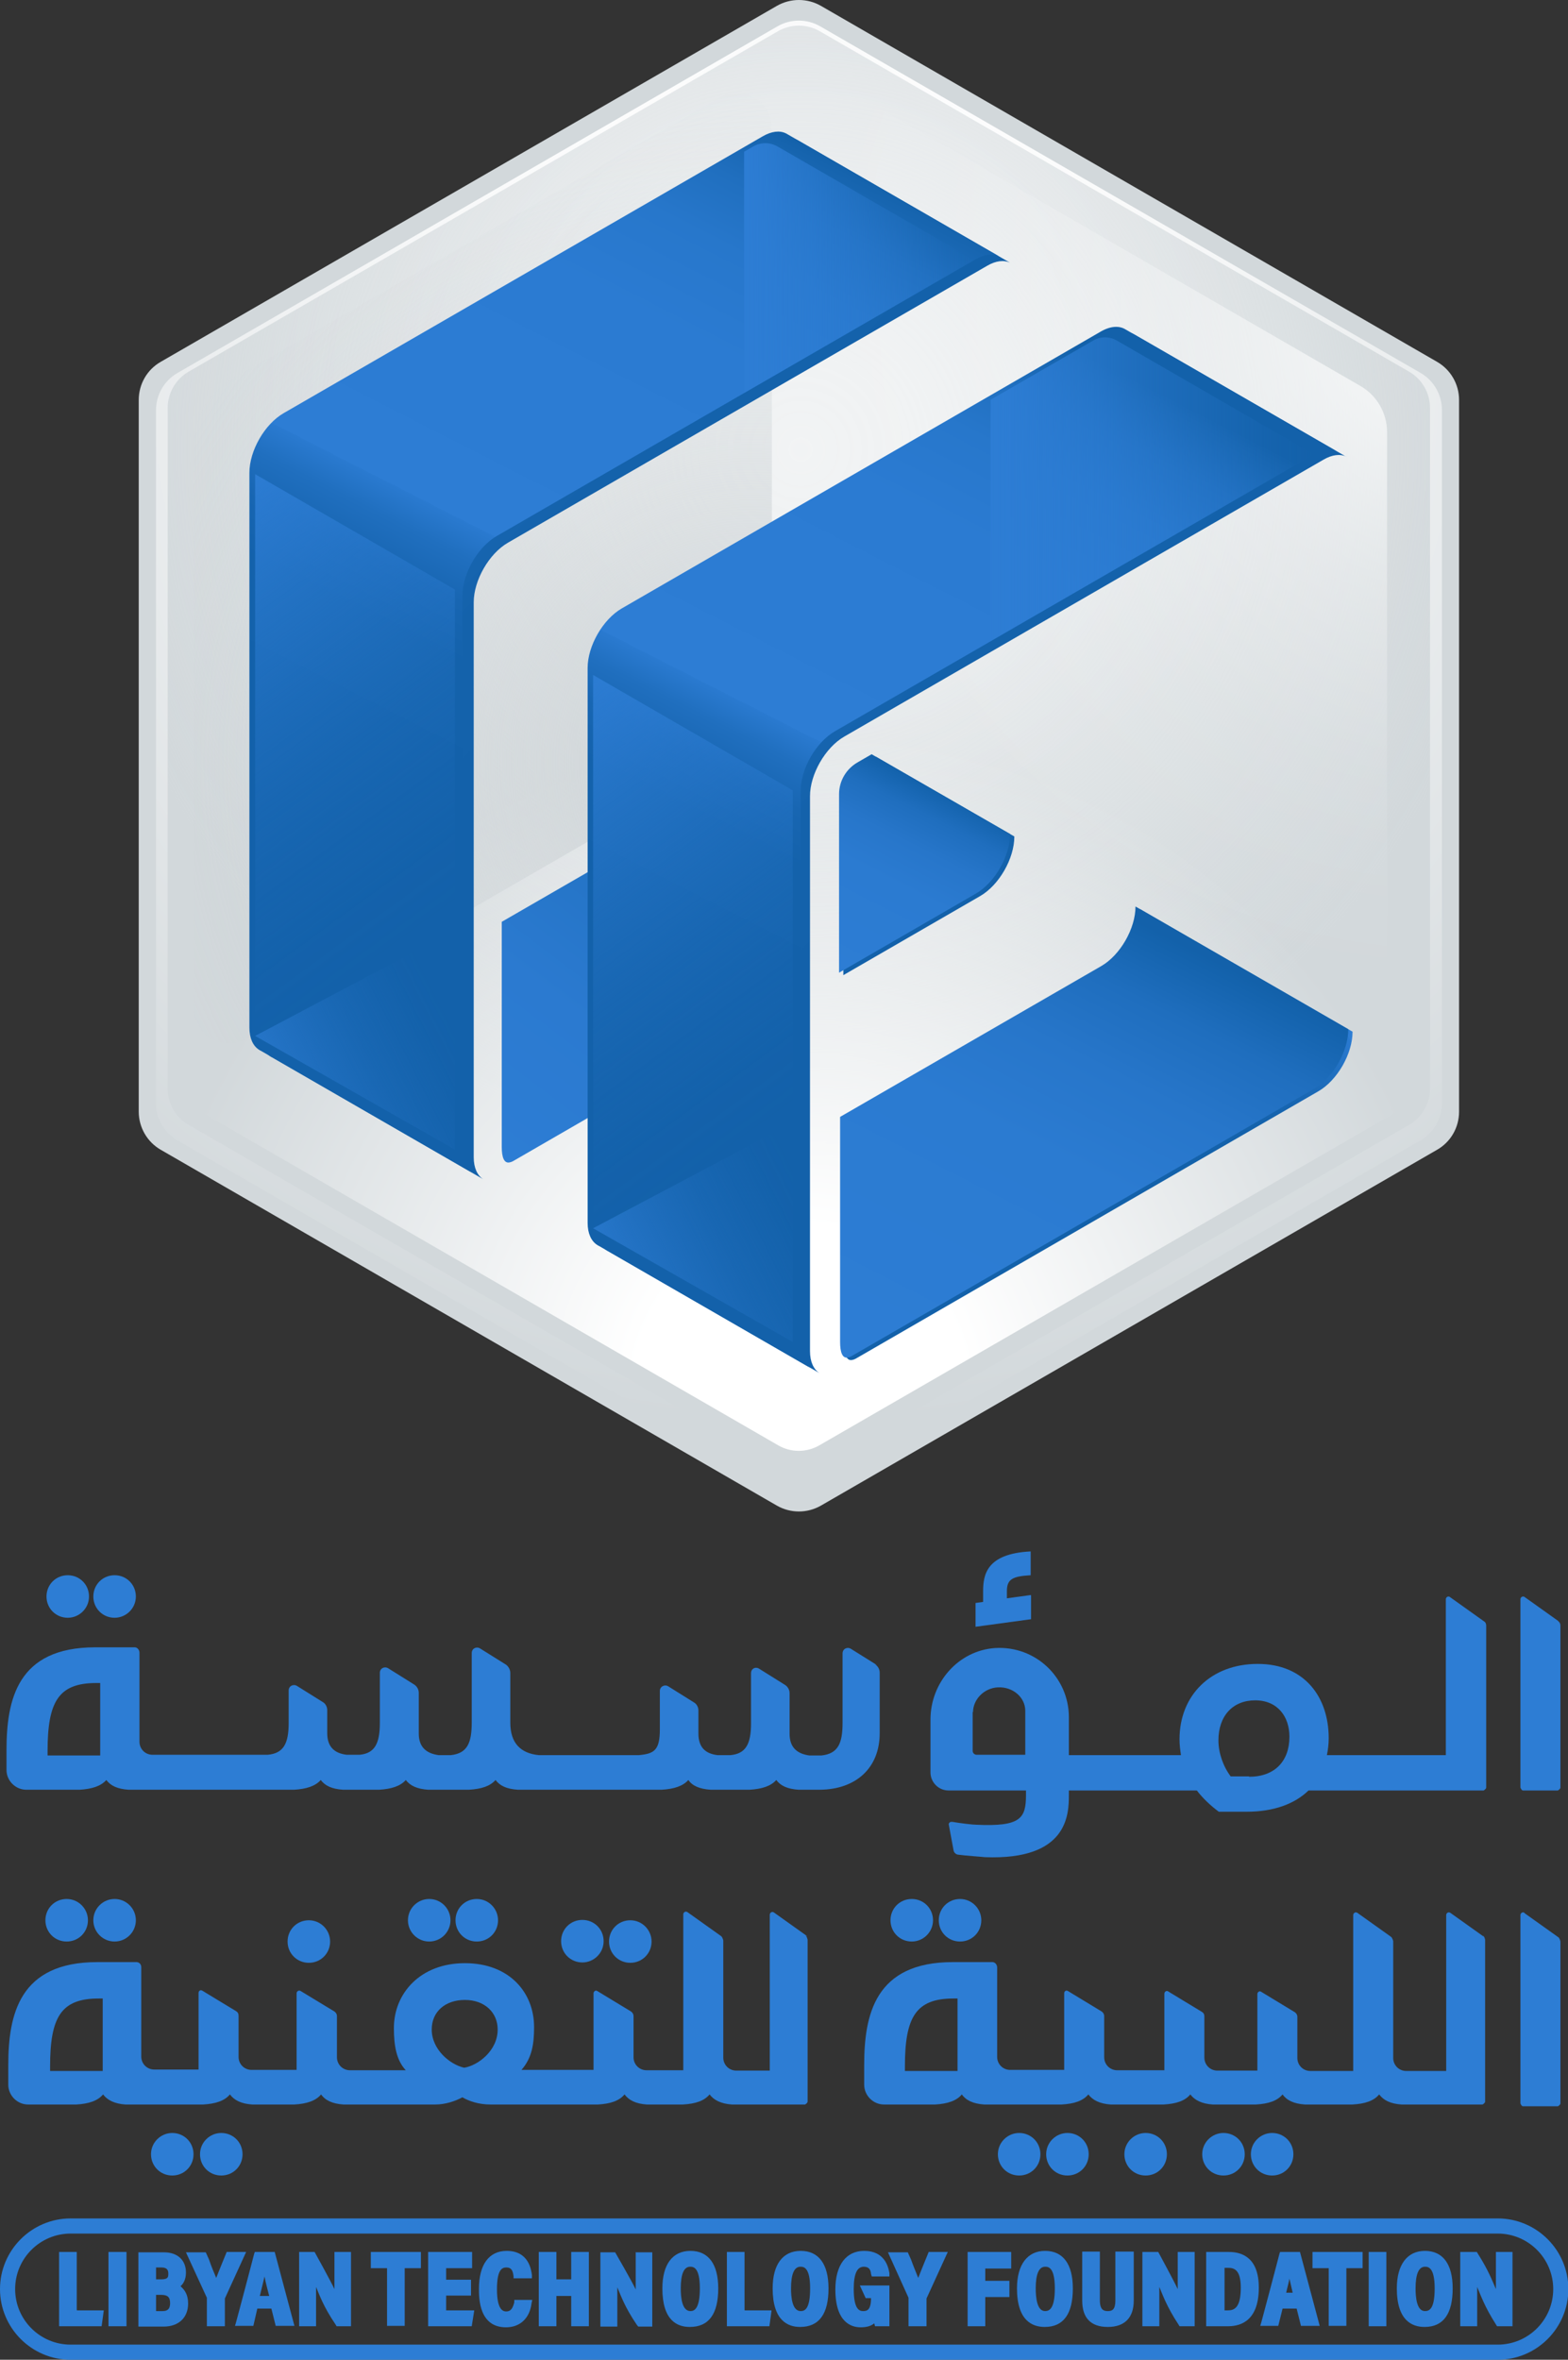 <?xml version="1.0" encoding="UTF-8"?>
<svg id="Layer_2" data-name="Layer 2" xmlns="http://www.w3.org/2000/svg" xmlns:xlink="http://www.w3.org/1999/xlink" viewBox="0 0 43.51 65.45">
  <rect x="0" y="0" width="43.51" height="65.45" fill="#333333" stroke="none"/>
  <defs>
    <style>
      .cls-1 {
        fill: url(#linear-gradient-12);
      }

      .cls-1, .cls-2, .cls-3, .cls-4, .cls-5, .cls-6, .cls-7, .cls-8, .cls-9, .cls-10, .cls-11, .cls-12, .cls-13, .cls-14, .cls-15, .cls-16, .cls-17, .cls-18, .cls-19, .cls-20, .cls-21, .cls-22, .cls-23, .cls-24 {
        stroke-width: 0px;
      }

      .cls-2 {
        fill: url(#linear-gradient);
      }

      .cls-3 {
        fill: url(#linear-gradient-6);
      }

      .cls-4 {
        fill: url(#linear-gradient-15);
      }

      .cls-5 {
        fill: url(#linear-gradient-11);
      }

      .cls-6 {
        fill: url(#linear-gradient-5);
      }

      .cls-7 {
        fill: none;
      }

      .cls-8 {
        fill: url(#linear-gradient-13);
      }

      .cls-9 {
        fill: url(#linear-gradient-16);
      }

      .cls-10 {
        fill: url(#linear-gradient-14);
      }

      .cls-11 {
        fill: url(#linear-gradient-2);
      }

      .cls-12 {
        fill: url(#linear-gradient-7);
      }

      .cls-13 {
        fill: url(#radial-gradient-2);
      }

      .cls-14 {
        fill: url(#linear-gradient-3);
      }

      .cls-15 {
        fill: url(#radial-gradient-5);
      }

      .cls-16 {
        fill: url(#linear-gradient-9);
      }

      .cls-17 {
        fill: url(#radial-gradient);
      }

      .cls-18 {
        fill: url(#linear-gradient-8);
      }

      .cls-19 {
        fill: #d2d8db;
      }

      .cls-20 {
        fill: #2d7dd4;
      }

      .cls-21 {
        fill: url(#linear-gradient-10);
      }

      .cls-22 {
        fill: url(#radial-gradient-3);
      }

      .cls-23 {
        fill: url(#linear-gradient-4);
      }

      .cls-24 {
        fill: url(#radial-gradient-4);
      }
    </style>
    <radialGradient id="radial-gradient" cx="51.37" cy="29.3" fx="51.37" fy="29.3" r="80.42" gradientUnits="userSpaceOnUse">
      <stop offset=".25" stop-color="#fff"/>
      <stop offset="1" stop-color="#fff" stop-opacity="0"/>
    </radialGradient>
    <radialGradient id="radial-gradient-2" cx="51.03" cy="34.64" fx="51.03" fy="34.64" r="55.25" gradientUnits="userSpaceOnUse">
      <stop offset="0" stop-color="#d2d8db" stop-opacity=".3"/>
      <stop offset=".13" stop-color="#d2d8db" stop-opacity=".33"/>
      <stop offset=".3" stop-color="#d2d8db" stop-opacity=".4"/>
      <stop offset=".49" stop-color="#d2d8db" stop-opacity=".53"/>
      <stop offset=".7" stop-color="#d2d8db" stop-opacity=".7"/>
      <stop offset=".93" stop-color="#d2d8db" stop-opacity=".92"/>
      <stop offset="1" stop-color="#d2d8db"/>
    </radialGradient>
    <radialGradient id="radial-gradient-3" cx="51.02" cy="107.12" fx="51.02" fy="107.12" r="50.97" xlink:href="#radial-gradient"/>
    <radialGradient id="radial-gradient-4" cx="101.45" cy="24.22" fx="101.45" fy="24.22" r="59.83" gradientUnits="userSpaceOnUse">
      <stop offset="0" stop-color="#fff"/>
      <stop offset=".07" stop-color="#fff" stop-opacity=".83"/>
      <stop offset=".16" stop-color="#fff" stop-opacity=".64"/>
      <stop offset=".26" stop-color="#fff" stop-opacity=".47"/>
      <stop offset=".36" stop-color="#fff" stop-opacity=".32"/>
      <stop offset=".47" stop-color="#fff" stop-opacity=".21"/>
      <stop offset=".58" stop-color="#fff" stop-opacity=".11"/>
      <stop offset=".7" stop-color="#fff" stop-opacity=".05"/>
      <stop offset=".83" stop-color="#fff" stop-opacity=".01"/>
      <stop offset="1" stop-color="#fff" stop-opacity="0"/>
    </radialGradient>
    <radialGradient id="radial-gradient-5" cx="10711.19" cy="58.71" fx="10711.19" fy="58.71" r="58.25" gradientTransform="translate(10758.53) rotate(-180) scale(1 -1)" gradientUnits="userSpaceOnUse">
      <stop offset="0" stop-color="#cdd3d6"/>
      <stop offset=".06" stop-color="#cdd3d6" stop-opacity=".91"/>
      <stop offset=".25" stop-color="#cdd3d6" stop-opacity=".64"/>
      <stop offset=".43" stop-color="#cdd3d6" stop-opacity=".41"/>
      <stop offset=".6" stop-color="#cdd3d6" stop-opacity=".23"/>
      <stop offset=".76" stop-color="#cdd3d6" stop-opacity=".1"/>
      <stop offset=".89" stop-color="#cdd3d6" stop-opacity=".03"/>
      <stop offset="1" stop-color="#cdd3d6" stop-opacity="0"/>
    </radialGradient>
    <linearGradient id="linear-gradient" x1="49.17" y1="59.96" x2="27.34" y2="88.79" gradientUnits="userSpaceOnUse">
      <stop offset="0" stop-color="#1361aa"/>
      <stop offset=".13" stop-color="#1a69b6"/>
      <stop offset=".38" stop-color="#2474c6"/>
      <stop offset=".66" stop-color="#2b7ad0"/>
      <stop offset="1" stop-color="#2d7dd4"/>
    </linearGradient>
    <linearGradient id="linear-gradient-2" x1="50.78" y1="54.82" x2="50.72" y2="54.89" xlink:href="#linear-gradient"/>
    <linearGradient id="linear-gradient-3" x1="109.95" y1="33.6" x2="38.75" y2="77.17" gradientUnits="userSpaceOnUse">
      <stop offset="0" stop-color="#1361aa"/>
      <stop offset=".01" stop-color="#1664ae"/>
      <stop offset=".06" stop-color="#206fbf"/>
      <stop offset=".12" stop-color="#2777cb"/>
      <stop offset=".21" stop-color="#2b7bd2"/>
      <stop offset=".46" stop-color="#2d7dd4"/>
      <stop offset=".46" stop-color="#2a7ad0"/>
      <stop offset=".49" stop-color="#206fbf"/>
      <stop offset=".53" stop-color="#1866b2"/>
      <stop offset=".58" stop-color="#1462ab"/>
      <stop offset=".72" stop-color="#1361aa"/>
    </linearGradient>
    <linearGradient id="linear-gradient-4" x1="122.24" y1="53.68" x2="51.03" y2="97.25" xlink:href="#linear-gradient-3"/>
    <linearGradient id="linear-gradient-5" x1="61.68" y1="60.76" x2="54.35" y2="75.14" gradientUnits="userSpaceOnUse">
      <stop offset="0" stop-color="#1361aa"/>
      <stop offset=".02" stop-color="#1463ad"/>
      <stop offset=".14" stop-color="#1f6ebe"/>
      <stop offset=".3" stop-color="#2776ca"/>
      <stop offset=".5" stop-color="#2b7bd1"/>
      <stop offset="1" stop-color="#2d7dd4"/>
    </linearGradient>
    <linearGradient id="linear-gradient-6" x1="79.29" y1="72.13" x2="62.03" y2="106.02" xlink:href="#linear-gradient-5"/>
    <linearGradient id="linear-gradient-7" x1="12.96" y1="16.76" x2="87.13" y2="87.19" xlink:href="#linear-gradient-3"/>
    <linearGradient id="linear-gradient-8" x1="-12.96" y1="1.82" x2="61.22" y2="72.25" xlink:href="#linear-gradient-3"/>
    <linearGradient id="linear-gradient-9" x1="71.59" y1="26.64" x2="36.22" y2="96.05" xlink:href="#linear-gradient-3"/>
    <linearGradient id="linear-gradient-10" x1="46.95" y1="8.78" x2="9.58" y2="82.13" xlink:href="#linear-gradient-3"/>
    <linearGradient id="linear-gradient-11" x1="46.65" y1="20.66" x2="64.38" y2="20.66" gradientUnits="userSpaceOnUse">
      <stop offset="0" stop-color="#2d7dd4"/>
      <stop offset=".2" stop-color="#2d7dd4" stop-opacity=".75"/>
      <stop offset=".48" stop-color="#2d7dd4" stop-opacity=".43"/>
      <stop offset=".72" stop-color="#2d7dd4" stop-opacity=".2"/>
      <stop offset=".9" stop-color="#2d7dd4" stop-opacity=".05"/>
      <stop offset="1" stop-color="#2d7dd4" stop-opacity="0"/>
    </linearGradient>
    <linearGradient id="linear-gradient-12" x1=".95" y1="40.68" x2="22.92" y2="70.81" gradientUnits="userSpaceOnUse">
      <stop offset="0" stop-color="#2d7dd4"/>
      <stop offset=".09" stop-color="#2d7dd4" stop-opacity=".85"/>
      <stop offset=".27" stop-color="#2d7dd4" stop-opacity=".59"/>
      <stop offset=".44" stop-color="#2d7dd4" stop-opacity=".38"/>
      <stop offset=".6" stop-color="#2d7dd4" stop-opacity=".21"/>
      <stop offset=".75" stop-color="#2d7dd4" stop-opacity=".1"/>
      <stop offset=".89" stop-color="#2d7dd4" stop-opacity=".02"/>
      <stop offset="1" stop-color="#2d7dd4" stop-opacity="0"/>
    </linearGradient>
    <linearGradient id="linear-gradient-13" x1="9.33" y1="87.79" x2="24.71" y2="79.94" xlink:href="#linear-gradient-12"/>
    <linearGradient id="linear-gradient-14" x1="27" y1="56.15" x2="48.97" y2="86.28" xlink:href="#linear-gradient-12"/>
    <linearGradient id="linear-gradient-15" x1="35.61" y1="102.39" x2="52.48" y2="93.9" xlink:href="#linear-gradient-12"/>
    <linearGradient id="linear-gradient-16" x1="65.67" y1="37.69" x2="90.57" y2="37.69" xlink:href="#linear-gradient-11"/>
    <symbol id="New_Symbol" data-name="New Symbol" viewBox="0 0 101.76 116.46">
      <g>
        <path class="cls-19" d="m0,30.81v54.84c0,1.21.65,2.33,1.69,2.93l47.5,27.42c1.05.6,2.34.6,3.39,0l47.5-27.42c1.05-.6,1.69-1.72,1.69-2.93V30.81c0-1.21-.65-2.33-1.69-2.93L52.58.45c-1.05-.6-2.34-.6-3.39,0L1.69,27.88c-1.05.6-1.69,1.72-1.69,2.93Z"/>
        <path class="cls-17" d="m1.33,31.59v53.41c0,1.18.63,2.27,1.65,2.86l46.26,26.71c1.02.59,2.28.59,3.3,0l46.26-26.71c1.02-.59,1.65-1.68,1.65-2.86V31.59c0-1.18-.63-2.27-1.65-2.86L52.53,2.03c-1.02-.59-2.28-.59-3.3,0L2.98,28.74c-1.02.59-1.65,1.68-1.65,2.86Z"/>
        <path class="cls-13" d="m2.23,31.43v52.44c0,1.16.62,2.23,1.62,2.8l45.41,26.22c1,.58,2.24.58,3.24,0l45.41-26.22c1-.58,1.62-1.65,1.62-2.8V31.43c0-1.16-.62-2.23-1.62-2.8L52.5,2.41c-1-.58-2.24-.58-3.24,0L3.85,28.63c-1,.58-1.62,1.65-1.62,2.8Z"/>
        <path class="cls-22" d="m3.58,32.16v50.98c0,1.12.6,2.16,1.57,2.73l44.15,25.49c.97.56,2.17.56,3.15,0l44.15-25.49c.97-.56,1.57-1.6,1.57-2.73v-50.98c0-1.12-.6-2.16-1.57-2.73L52.46,3.94c-.97-.56-2.17-.56-3.15,0L5.15,29.43c-.97.56-1.57,1.6-1.57,2.73Z"/>
        <path class="cls-24" d="m96.22,33.29v45.31c0,1.68-1.82,2.73-3.27,1.89l-39.24-22.65c-1.27-.73-2.05-2.09-2.05-3.55V8.97c0-1.68,1.82-2.73,3.27-1.89l39.24,22.66c1.27.73,2.05,2.09,2.05,3.55Z"/>
        <path class="cls-15" d="m4.24,34.33v43.35c0,2.09,2.26,3.39,4.07,2.35l37.54-21.67c1.83-1.05,2.95-3,2.95-5.11V9.89c0-2.09-2.26-3.39-4.07-2.35L7.19,29.22c-1.83,1.05-2.95,3-2.95,5.11Z"/>
        <path class="cls-2" d="m48.1,59.39c.06-.04.11-.07.17-.11-.14.62-.21,1.26-.21,1.91v17.17l-19.21,11.1c-.09.05-.18.08-.24.09-.46.12-.63-.41-.63-1.19v-17.34l20.13-11.62Z"/>
        <path class="cls-11" d="m50.74,54.8l.06.04s-.05.04-.07.06c0-.04,0-.06,0-.1Z"/>
        <path class="cls-14" d="m67.49,64.45c0,1.7-1.18,3.75-2.64,4.59l-10.54,6.09v-13.75c0-1.01.54-1.94,1.42-2.45l1.09-.63,10.68,6.15Z"/>
        <path class="cls-23" d="m93.56,79.49c0,1.7-1.18,3.75-2.64,4.59l-35.66,20.6c-.09.05-.18.08-.24.09-.46.12-.63-.41-.63-1.19v-17.34l20.13-11.62c1.46-.84,2.64-2.89,2.64-4.59l2.79,1.61,13.62,7.85Z"/>
        <path class="cls-6" d="m67.16,64.26c0,1.7-1.18,3.75-2.64,4.59l-10.54,6.09v-13.75c0-1.01.54-1.94,1.42-2.45l1.09-.63,10.68,6.15Z"/>
        <path class="cls-3" d="m93.23,79.3c0,1.7-1.18,3.75-2.64,4.59l-35.66,20.6c-.09.05-.18.08-.24.09-.46.12-.63-.41-.63-1.19v-17.34l20.13-11.62c1.46-.84,2.64-2.89,2.64-4.59l2.79,1.61,13.62,7.85Z"/>
        <polyline class="cls-7" points="76.01 25.43 76.06 25.45 76.26 25.57"/>
        <line class="cls-7" x1="92.53" y1="34.96" x2="92.29" y2="34.83"/>
        <path class="cls-12" d="m93.08,35.18c-.47-.22-1.09-.16-1.77.24l-13.77,7.95-23.16,13.38c-1.46.84-2.64,2.9-2.64,4.59v42.76c0,.82.28,1.4.73,1.69l-16.28-9.39c-.05-.02-.1-.05-.14-.08-.45-.29-.73-.88-.73-1.69v-42.76c0-1.7,1.18-3.75,2.64-4.59l36.92-21.33c.75-.43,1.42-.46,1.9-.16l16.28,9.39Z"/>
        <path class="cls-18" d="m67.16,20.24c-.47-.22-1.09-.16-1.77.24l-13.77,7.95-23.16,13.38c-1.46.84-2.64,2.9-2.64,4.59v42.76c0,.82.28,1.4.73,1.69l-16.28-9.39c-.05-.02-.1-.05-.14-.08-.45-.29-.73-.88-.73-1.69v-42.76c0-1.7,1.18-3.75,2.64-4.59L48.98,11.01c.75-.43,1.42-.46,1.9-.16l16.28,9.39Z"/>
        <path class="cls-16" d="m92.36,34.77c-.47-.22-1.09-.16-1.77.24l-13.77,7.95-23.16,13.38c-1.46.84-2.64,2.9-2.64,4.59v42.76c0,.82.28,1.4.73,1.69l-16.28-9.39c-.05-.02-.1-.05-.14-.08-.45-.29-.73-.88-.73-1.69v-42.76c0-1.7,1.18-3.75,2.64-4.59l36.92-21.33c.75-.43,1.42-.46,1.9-.16l16.28,9.39Z"/>
        <path class="cls-21" d="m66.27,19.73c-.46-.21-1.08-.15-1.75.24l-13.77,7.95-23.16,13.38c-1.46.84-2.64,2.9-2.64,4.59v42.76c0,.82.28,1.4.73,1.69l-16.28-9.39c-.05-.02-.1-.05-.14-.08-.45-.29-.73-.88-.73-1.69v-42.76c0-1.7,1.18-3.75,2.64-4.59L48.1,10.5c.68-.39,1.3-.46,1.77-.23.04.02.09.04.13.07l16.26,9.38Z"/>
        <path class="cls-5" d="m64.38,20.04l-.75.43-16.97,9.8V11.69l.71-.41c.58-.33,1.28-.33,1.86,0l15.16,8.75Z"/>
        <polygon class="cls-1" points="24.37 45.42 24.37 87.82 8.97 79.06 8.97 36.53 24.37 45.42"/>
        <polygon class="cls-8" points="24.37 71.67 24.37 88.57 8.97 79.81 24.37 71.67"/>
        <polygon class="cls-10" points="50.41 60.89 50.41 103.29 35.02 94.53 35.02 52 50.41 60.89"/>
        <polygon class="cls-4" points="50.41 86.49 50.41 103.39 35.02 94.63 50.41 86.49"/>
        <path class="cls-9" d="m90.57,35l-24.91,14.38v-18.58l7.92-4.57c.56-.32,1.24-.32,1.8,0l15.19,8.77Z"/>
      </g>
    </symbol>
  </defs>
  <g id="Layer_1-2" data-name="Layer 1">
    <g id="V_Logo_on_Black" data-name="V Logo on Black">
      <g>
        <path class="cls-20" d="m26.57,57.44h-1.46v-.12c0-1.37.3-1.89,1.35-1.89h.11v2.01Zm14.61-3.72l-.94-.67s-.02-.01-.04-.01c-.03,0-.07.03-.07.08v4.32h-1.11c-.2,0-.36-.16-.36-.36v-3.24s-.02-.09-.06-.12l-.94-.67s-.02-.01-.04-.01c-.03,0-.07.03-.07.08v4.32h-1.19c-.2,0-.36-.16-.36-.36v-1.14c0-.06-.03-.1-.07-.13l-.94-.57s-.02-.01-.03-.01c-.03,0-.07.03-.07.08v2.12h-1.11c-.2,0-.36-.16-.36-.36v-1.14c0-.06-.02-.1-.07-.13l-.94-.57s-.02-.01-.03-.01c-.03,0-.07.03-.07.08v2.12h-1.31c-.2,0-.36-.16-.36-.36v-1.14c0-.06-.03-.1-.07-.13l-.94-.57s-.02-.01-.03-.01c-.04,0-.07.03-.07.08v2.12h-1.5c-.2,0-.36-.16-.36-.36v-2.48c0-.08-.06-.15-.13-.15h-1.1c-2.16,0-2.46,1.46-2.46,2.86v.54c0,.3.25.55.55.55h1.42c.34-.02.59-.1.74-.28.11.16.31.26.62.28h2.15c.35-.02.59-.1.74-.28.12.16.32.26.62.28h1.47c.35-.02.59-.1.74-.28.12.16.32.26.62.28h1.2c.35-.02.59-.1.74-.28.11.16.31.26.62.28h1.32c.35-.02.59-.1.74-.28.12.16.31.26.62.28h2.25s.07-.04.07-.08v-4.49s-.02-.1-.06-.12Z"/>
        <path class="cls-20" d="m42.3,53.05s-.02-.01-.04-.01c-.03,0-.07.03-.07.08v5.22s.03.08.07.08h.97s.07-.04.07-.08v-4.49s-.02-.1-.06-.12l-.94-.67Z"/>
        <path class="cls-20" d="m28.6,44.24l-.66.09v-.2c0-.34.17-.41.66-.44v-.66c-1.23.06-1.32.65-1.32,1.11v.29l-.21.03v.66l1.54-.21v-.66Z"/>
        <path class="cls-20" d="m40.23,44.29s-.03-.01-.04-.01c-.03,0-.07.03-.07.08v4.32h-3.3c.03-.15.05-.3.05-.47,0-1.14-.67-2.06-1.97-2.06s-2.17.87-2.17,2.09c0,.16.02.3.04.44h-3.11v-1.05c0-1.11-.93-1.99-2.05-1.92-1.02.07-1.79.96-1.79,1.98v1.47c0,.27.22.5.5.5h2.15v.12c0,.65-.14.89-1.39.83-.08,0-.43-.04-.66-.08-.03,0-.05,0-.07.02-.02.02-.03.04-.02.07l.13.7c.01.06.06.11.12.12h0c.21.03.68.06.75.07,2.31.09,2.33-1.19,2.33-1.73v-.12h3.55c.17.22.37.41.61.59h.77c.76,0,1.34-.22,1.72-.59h4.86s.07-.04.07-.08v-4.49c0-.05-.02-.1-.06-.12l-.94-.67Zm-13.23,3.2c0-.35.3-.67.69-.69.42-.02.76.28.76.65v1.22h-1.35c-.06,0-.11-.05-.11-.11v-1.08Zm7.66,1.78h-.51c-.21-.28-.34-.65-.34-1,0-.68.4-1.11,1.02-1.11s.95.45.95,1.01c0,.68-.41,1.11-1.12,1.11Z"/>
        <path class="cls-20" d="m43.24,44.96l-.94-.67s-.02-.01-.04-.01c-.03,0-.07.03-.07.08v5.22s.03.08.07.08h.97s.07-.04.07-.08v-4.49c0-.05-.02-.1-.06-.12Z"/>
        <path class="cls-20" d="m28.28,59.16c-.32,0-.59.26-.59.59s.26.59.59.59.59-.26.59-.59-.26-.59-.59-.59Z"/>
        <path class="cls-20" d="m29.62,59.16c-.32,0-.59.26-.59.59s.26.59.59.59.59-.26.59-.59-.26-.59-.59-.59Z"/>
        <path class="cls-20" d="m4.78,59.16c-.32,0-.59.26-.59.59s.26.59.59.59.59-.26.59-.59-.26-.59-.59-.59Z"/>
        <path class="cls-20" d="m6.14,59.16c-.32,0-.59.26-.59.59s.26.59.59.59.59-.26.59-.59-.26-.59-.59-.59Z"/>
        <circle class="cls-20" cx="3.18" cy="53.26" r=".59"/>
        <circle class="cls-20" cx="11.91" cy="53.26" r=".59"/>
        <path class="cls-20" d="m13.82,53.26c0-.32-.26-.59-.59-.59s-.59.26-.59.59.26.59.59.59.59-.26.59-.59Z"/>
        <path class="cls-20" d="m25.3,53.85c.32,0,.59-.26.59-.59s-.26-.59-.59-.59-.59.26-.59.59.26.59.59.59Z"/>
        <path class="cls-20" d="m27.23,53.26c0-.32-.26-.59-.59-.59s-.59.26-.59.59.26.59.59.59.59-.26.59-.59Z"/>
        <path class="cls-20" d="m16.16,54.43c.32,0,.59-.26.59-.59s-.26-.59-.59-.59-.59.26-.59.59.26.59.59.59Z"/>
        <path class="cls-20" d="m18.08,53.85c0-.32-.26-.59-.59-.59s-.59.26-.59.59.26.59.59.59.59-.26.59-.59Z"/>
        <path class="cls-20" d="m9.16,53.85c0-.32-.26-.59-.59-.59s-.59.26-.59.59.26.59.59.59.59-.26.59-.59Z"/>
        <path class="cls-20" d="m33.95,59.16c-.32,0-.59.26-.59.59s.26.59.59.59.59-.26.59-.59-.26-.59-.59-.59Z"/>
        <path class="cls-20" d="m35.3,59.16c-.32,0-.59.26-.59.59s.26.59.59.59.59-.26.59-.59-.26-.59-.59-.59Z"/>
        <path class="cls-20" d="m31.79,59.16c-.32,0-.59.26-.59.59s.26.59.59.59.59-.26.59-.59-.26-.59-.59-.59Z"/>
        <path class="cls-20" d="m3.18,44.87c.32,0,.59-.26.59-.59s-.26-.59-.59-.59-.59.26-.59.59.26.59.59.59Z"/>
        <path class="cls-20" d="m2.44,53.26c0-.32-.26-.59-.59-.59s-.59.26-.59.59.26.59.59.59.59-.26.59-.59Z"/>
        <path class="cls-20" d="m1.88,44.87c.32,0,.59-.26.59-.59s-.26-.59-.59-.59-.59.26-.59.59.26.59.59.59Z"/>
        <path class="cls-20" d="m2.85,57.44h-1.46v-.12c0-1.37.3-1.89,1.35-1.89h.11v2.01Zm10.05-1.97c.55,0,.91.35.91.82,0,.59-.55,1-.93,1.06-.4-.09-.9-.51-.9-1.06,0-.5.38-.82.92-.82Zm9.51-1.76l-.94-.67s-.02-.01-.04-.01c-.03,0-.07.03-.07.08v4.32h-.93c-.2,0-.36-.16-.36-.36v-3.25s-.02-.09-.06-.12l-.94-.67s-.02-.01-.04-.01c-.03,0-.07.03-.07.08v4.32h-1.02c-.2,0-.36-.16-.36-.36v-1.14c0-.06-.03-.1-.07-.13l-.94-.57s-.02-.01-.03-.01c-.03,0-.07.03-.07.08v2.12h-.67s-.01,0-.01,0h-1.32c.3-.34.35-.74.35-1.19,0-.95-.68-1.77-1.92-1.77s-1.97.84-1.97,1.8c0,.49.07.89.33,1.17h-1.36s-.19,0-.19,0c-.2,0-.36-.16-.36-.36v-1.14c0-.06-.03-.1-.07-.13l-.94-.57s-.02-.01-.04-.01c-.03,0-.07.03-.07.08v2.12h-1.25c-.2,0-.36-.16-.36-.36v-1.14c0-.06-.02-.1-.07-.13l-.94-.57s-.02-.01-.03-.01c-.04,0-.07.03-.07.08v2.12h-1.23c-.2,0-.36-.16-.36-.36v-2.48c0-.08-.06-.14-.13-.14h-1.09c-2.16,0-2.47,1.45-2.47,2.86v.54c0,.3.25.55.55.55h1.34c.34-.02.59-.1.74-.28.12.16.32.26.62.28h2.16c.34-.02.59-.1.74-.28.12.16.31.26.62.28h1.17c.34-.02.59-.1.74-.28.11.16.31.26.62.28h2.55c.27,0,.55-.09.75-.2.19.11.46.2.78.2h2.98c.35-.02.59-.1.74-.28.12.16.31.26.62.28h1c.35-.02.59-.1.74-.28.12.16.32.26.62.28h2.03s.07-.04.07-.08v-4.49s-.02-.1-.06-.12Z"/>
        <path class="cls-20" d="m2.78,48.69h-1.46v-.12c0-1.37.3-1.89,1.35-1.89h.11v2.01Zm21.55-2.51l-.72-.45c-.1-.06-.23,0-.23.13v1.92c0,.57-.12.86-.59.91h0s-.33,0-.33,0c-.36-.05-.55-.24-.55-.6v-1.13c0-.09-.05-.18-.13-.23l-.72-.45c-.1-.06-.22,0-.22.13v1.39c0,.58-.15.84-.57.88h-.36c-.33-.04-.53-.21-.53-.6v-.64c0-.09-.05-.18-.12-.22l-.72-.45c-.1-.06-.23.01-.23.13v1.06c0,.58-.15.68-.58.72h-2.78c-.5-.05-.79-.33-.79-.9v-1.38c0-.09-.05-.18-.12-.23l-.72-.45c-.1-.06-.23,0-.23.13v1.92c0,.57-.12.86-.58.91h-.34c-.36-.05-.55-.24-.55-.6v-1.13c0-.09-.05-.18-.13-.23l-.72-.45c-.1-.06-.23,0-.23.13v1.39c0,.58-.15.84-.56.88h-.36c-.33-.04-.54-.21-.54-.6v-.64c0-.09-.05-.18-.12-.22l-.72-.45c-.1-.06-.23,0-.23.13v.9c0,.58-.15.84-.58.88h-3.2c-.2,0-.36-.16-.36-.36v-2.47c0-.08-.06-.15-.13-.15h-1.1c-2.16,0-2.46,1.45-2.46,2.86v.54c0,.3.25.55.55.55h1.48c.34-.02.59-.1.74-.27.12.16.31.25.62.27h4.59c.34-.02.59-.1.74-.27.12.16.31.25.62.27h1c.34-.02.59-.1.74-.27.12.16.32.25.62.27h1.13c.35-.02.59-.1.74-.27.12.16.31.25.62.27h3.99c.34-.02.59-.1.74-.27.11.16.31.25.62.27h1.08c.34-.02.59-.1.74-.27.12.16.31.25.62.27h.59c1-.01,1.66-.6,1.66-1.57v-1.68c0-.09-.05-.18-.13-.23Z"/>
        <path class="cls-20" d="m2.13,64.07v-1.61h-.49v2.06h1.18l.06-.44h-.74Zm.88-1.61v2.06h.5v-2.06h-.5Zm2,.95c.08-.07.15-.19.15-.38,0-.34-.23-.56-.61-.56h-.71v2.06h.7c.42,0,.68-.25.68-.64,0-.25-.1-.38-.2-.47Zm-.68-.52h.15c.17,0,.19.09.19.17,0,.09,0,.16-.2.16h-.14v-.33Zm.17,1.21h-.17v-.45h.14c.18,0,.25.06.25.23,0,.15-.06.22-.21.22Zm1.79-1.64s-.25.61-.29.72c-.06-.14-.14-.33-.2-.51l-.09-.2h-.55l.58,1.26v.79h.5v-.77l.59-1.29h-.54Zm1.33,0h-.55l-.02.06s-.1.39-.26.99c-.11.41-.23.87-.24.9l-.03.1h.51l.11-.48h.39l.12.48h.52l-.55-2.06Zm-.41,1.22c.05-.19.09-.38.13-.54.02.13.13.54.13.54h-.26Zm2.07-1.22v1.03c-.09-.2-.55-1.03-.55-1.03h-.43v2.06h.47v-1.09c.09.21.2.54.54,1.04l.03.05h.4v-2.06h-.46Zm1.01,0v.45h.45v1.6h.49v-1.6h.45v-.45h-1.4Zm2.09,1.61v-.4h.69v-.44h-.69v-.32h.72v-.45h-1.22v2.06h1.21l.07-.44h-.78Zm3.47-1.61v.76h-.41v-.76h-.49v2.06h.49v-.84h.41v.84h.49v-2.06h-.49Zm1.79,0v.66c0,.13,0,.26,0,.38-.09-.2-.57-1.03-.57-1.03h-.41v2.06h.47v-1.09c.09.21.2.54.54,1.04l.04.05h.39v-2.06h-.47Zm3.02,1.61v-1.61h-.49v2.06h1.18l.06-.44h-.74Zm5.11-1.61s-.25.61-.29.72c-.06-.15-.14-.34-.2-.51l-.09-.2h-.55l.57,1.26v.79h.5v-.77l.59-1.29h-.53Zm2.29.45v-.45h-1.21v2.06h.49v-.81h.67v-.45h-.67v-.34h.72Zm4.62-.45v1.03c-.09-.2-.54-1.03-.54-1.03h-.44v2.06h.47v-1.09c.09.21.2.54.53,1.04l.03.05h.42v-2.06h-.46Zm1.42,0h-.63v2.06h.61c.39,0,.85-.19.85-1.07,0-.82-.45-.99-.83-.99Zm-.03,1.62h-.09v-1.18h.1c.18,0,.35.07.35.55,0,.56-.18.63-.36.63Zm2-1.62h-.55l-.02.06s-.1.39-.26.99c-.11.41-.23.87-.24.9l-.03.1h.5l.12-.48h.39l.12.48h.52l-.55-2.06Zm-.38,1.13c.03-.14.07-.27.09-.39.02.09.09.39.09.39h-.19Zm.73-1.13v.45h.45v1.6h.49v-1.6h.45v-.45h-1.4Zm1.56,0v2.06h.49v-2.06h-.49Zm3.53,0v1.03c-.09-.2-.2-.51-.5-.98l-.03-.05h-.46v2.06h.47v-1.09c.09.21.2.54.52,1.04l.03.05h.43v-2.06h-.46Zm-27.24,1.33v.07c-.04.15-.09.25-.22.25-.06,0-.26,0-.26-.61,0-.55.14-.61.26-.61.15,0,.18.1.2.24v.06s.08,0,.08,0h.43v-.09c-.02-.15-.09-.67-.7-.67-.49,0-.77.38-.77,1.05,0,.26,0,1.07.75,1.07.39,0,.66-.25.71-.67l.02-.09h-.49Zm4.89-1.36c-.5,0-.78.38-.78,1.04,0,.89.41,1.07.76,1.07.53,0,.79-.36.79-1.07,0-.67-.27-1.04-.77-1.04Zm0,1.67c-.24,0-.27-.39-.27-.63,0-.4.09-.6.26-.6.08,0,.27,0,.27.6,0,.56-.15.63-.26.63Zm3.06-1.67c-.5,0-.78.38-.78,1.04,0,.89.42,1.07.76,1.07.53,0,.79-.36.79-1.07,0-.67-.27-1.04-.77-1.04Zm0,1.67c-.24,0-.27-.39-.27-.63,0-.4.09-.6.26-.6.08,0,.27,0,.27.6,0,.56-.14.63-.26.63Zm1.8-.36h.15c0,.33-.11.36-.22.36s-.26-.06-.26-.61c0-.42.09-.62.28-.62.14,0,.19.08.2.2l.02.07h.49v-.09c-.03-.19-.14-.62-.7-.62-.5,0-.8.39-.8,1.07,0,.91.44,1.05.7,1.05.16,0,.28-.03.38-.11,0,0,.02.08.02.08h.4v-1.13h-.82l.17.37Zm4.98-1.31c-.49,0-.78.38-.78,1.04,0,.89.42,1.07.77,1.07.52,0,.78-.36.78-1.07,0-.67-.27-1.04-.77-1.04Zm0,1.67c-.23,0-.26-.39-.26-.63,0-.4.09-.6.26-.6.08,0,.27,0,.27.6,0,.56-.15.63-.27.63Zm10.54-1.67c-.49,0-.78.38-.78,1.04,0,.89.42,1.07.77,1.07.52,0,.78-.36.78-1.07,0-.67-.27-1.04-.77-1.04Zm0,1.67c-.23,0-.26-.39-.26-.63,0-.4.09-.6.26-.6.08,0,.27,0,.27.6,0,.56-.14.63-.27.63Zm-8.59-1.65v1.36c0,.25-.09.29-.21.29-.11,0-.22-.03-.22-.3v-1.35h-.49v1.36c0,.48.24.73.71.73s.72-.26.72-.73v-1.36h-.49Z"/>
        <path class="cls-20" d="m41.56,65.45H1.96c-1.08,0-1.96-.88-1.96-1.96s.88-1.96,1.96-1.96h39.6c1.08,0,1.96.88,1.96,1.96s-.88,1.96-1.96,1.96ZM1.96,61.95c-.85,0-1.54.69-1.54,1.54s.69,1.54,1.54,1.54h39.6c.85,0,1.54-.69,1.54-1.54s-.69-1.54-1.54-1.54H1.96Z"/>
      </g>
      <use width="101.76" height="116.46" transform="translate(3.85) scale(.36)" xlink:href="#New_Symbol"/>
    </g>
  </g>
</svg>